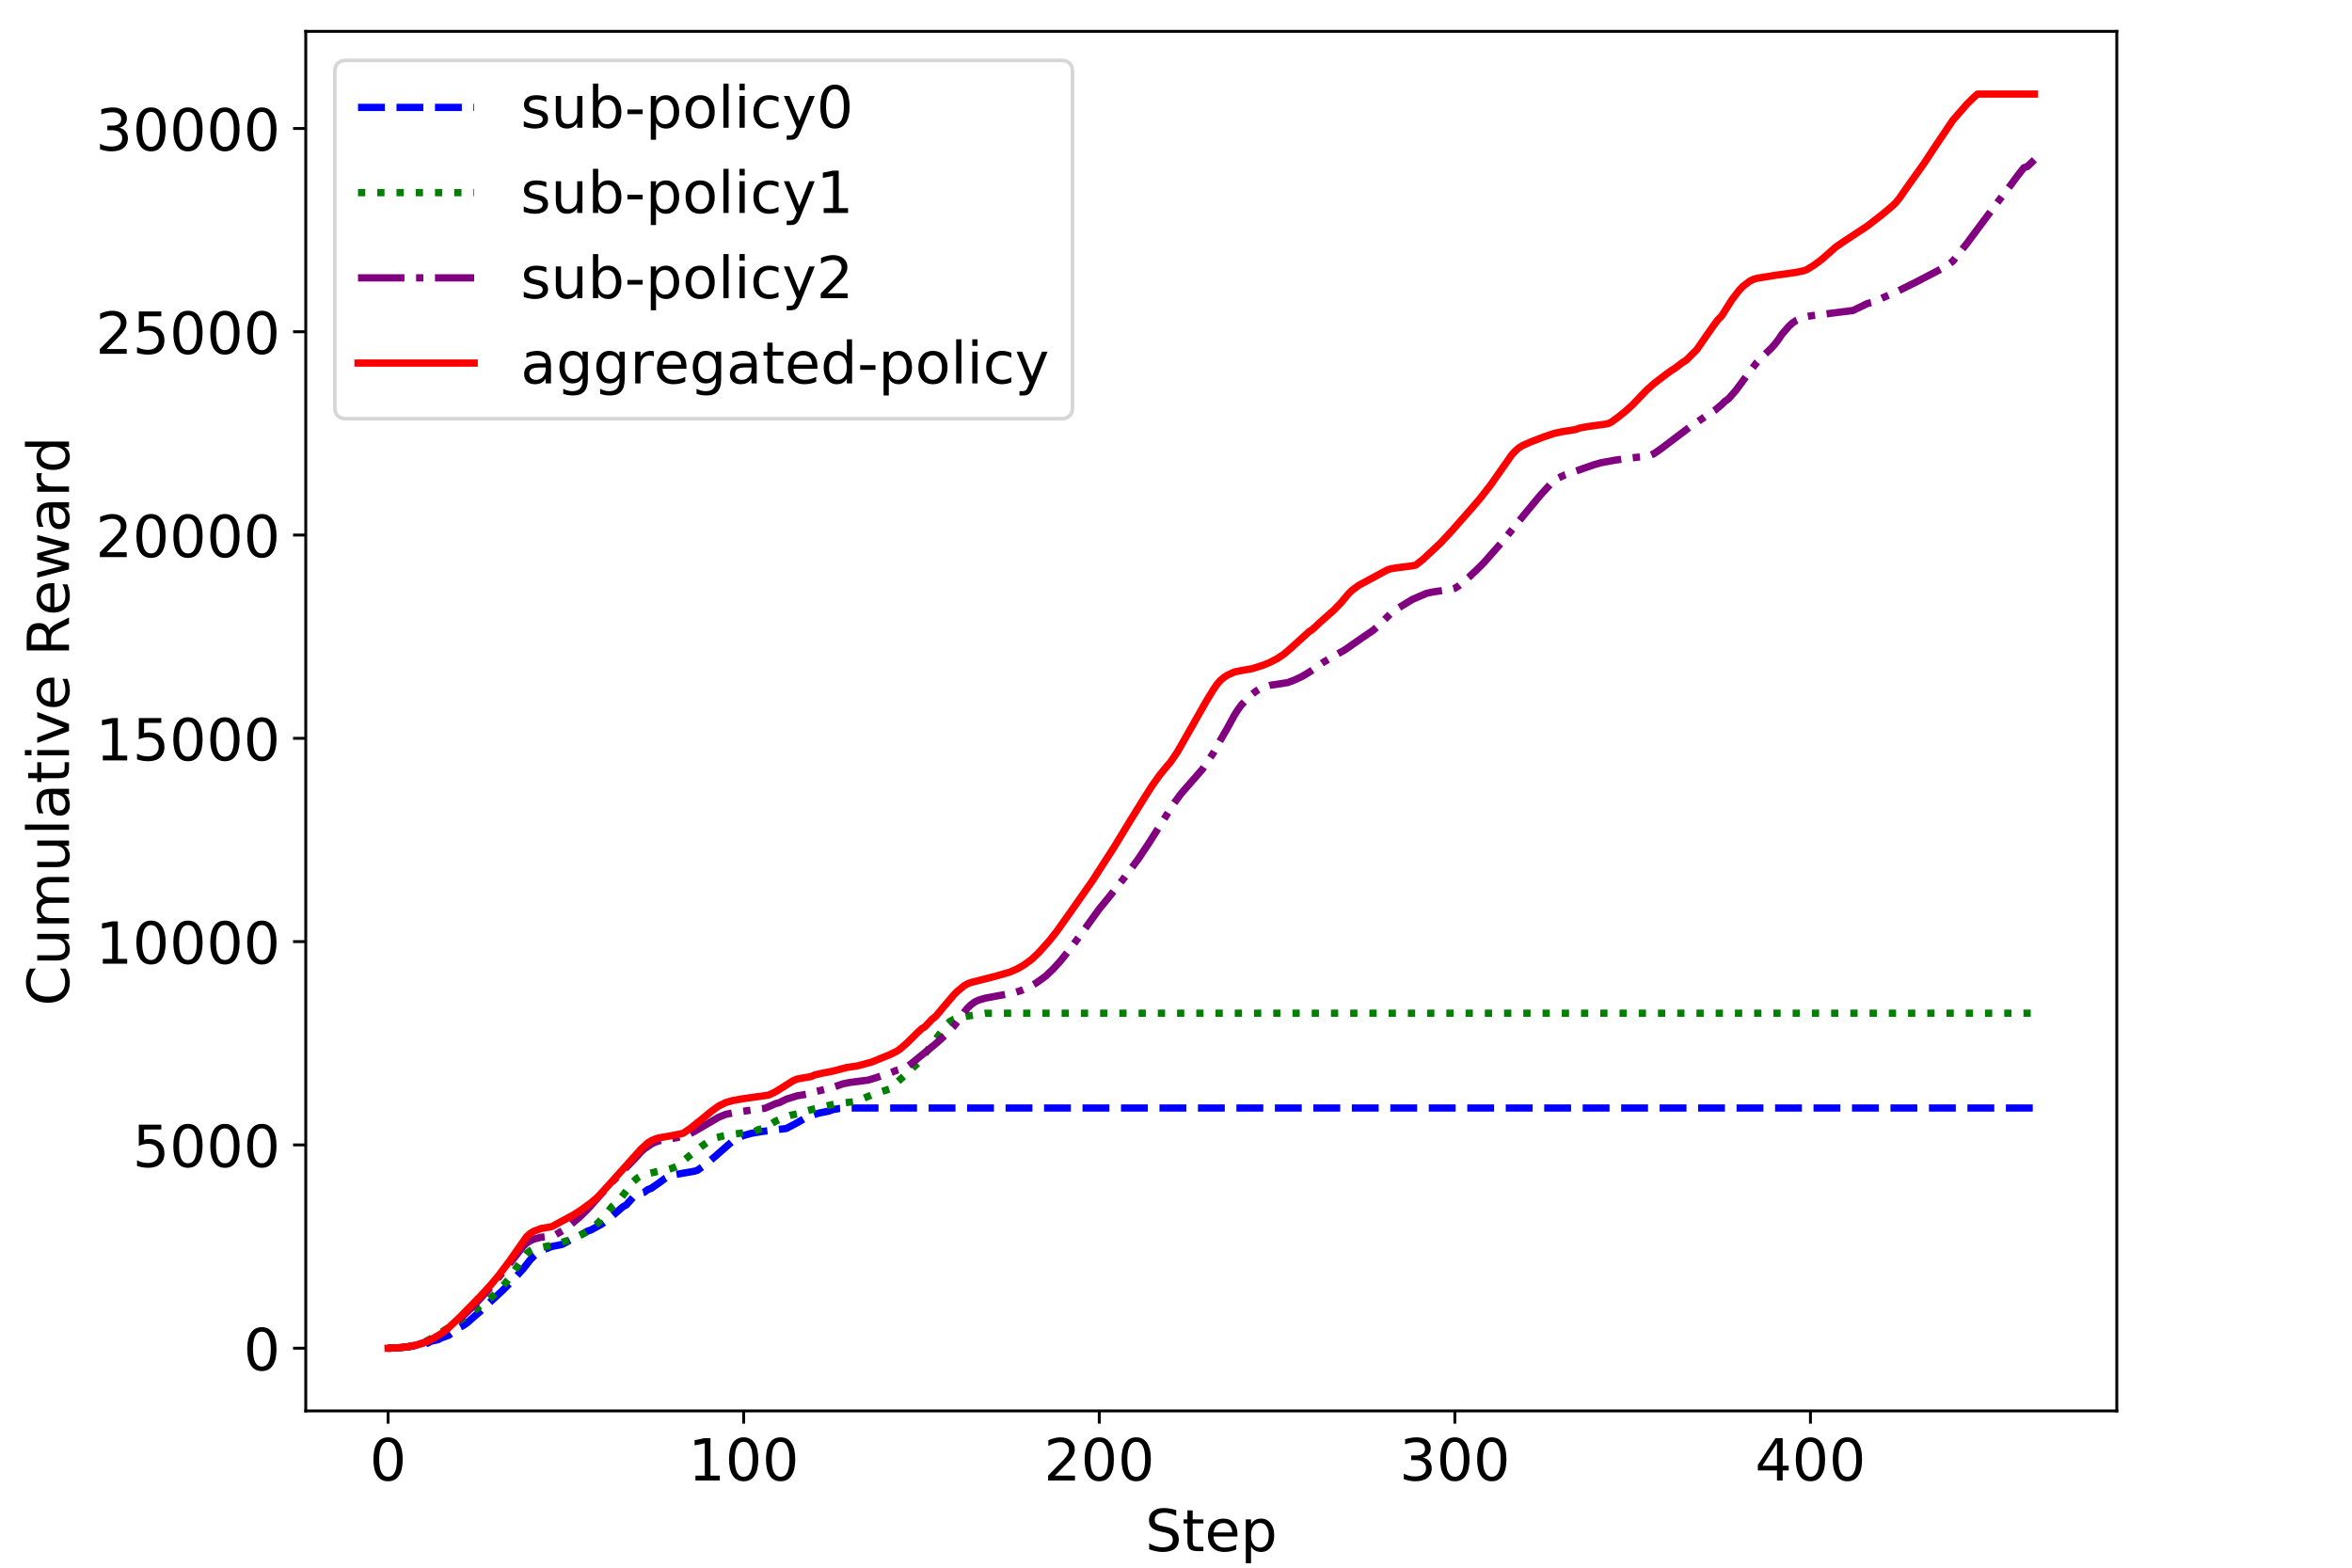 <?xml version="1.0" encoding="utf-8" standalone="no"?>
<!DOCTYPE svg PUBLIC "-//W3C//DTD SVG 1.1//EN"
  "http://www.w3.org/Graphics/SVG/1.1/DTD/svg11.dtd">
<!-- Created with matplotlib (http://matplotlib.org/) -->
<svg height="432pt" version="1.1" viewBox="0 0 648 432" width="648pt" xmlns="http://www.w3.org/2000/svg" xmlns:xlink="http://www.w3.org/1999/xlink">
 <defs>
  <style type="text/css">
*{stroke-linecap:butt;stroke-linejoin:round;}
  </style>
 </defs>
 <g id="figure_1">
  <g id="patch_1">
   <path d="M 0 432 
L 648 432 
L 648 0 
L 0 0 
z
" style="fill:#ffffff;"/>
  </g>
  <g id="axes_1">
   <g id="patch_2">
    <path d="M 84.24 388.8 
L 583.2 388.8 
L 583.2 8.64 
L 84.24 8.64 
z
" style="fill:#ffffff;"/>
   </g>
   <g id="matplotlib.axis_1">
    <g id="xtick_1">
     <g id="line2d_1">
      <defs>
       <path d="M 0 0 
L 0 3.5 
" id="m97d3bed339" style="stroke:#000000;stroke-width:0.8;"/>
      </defs>
      <g>
       <use style="stroke:#000000;stroke-width:0.8;" x="106.92" xlink:href="#m97d3bed339" y="388.8"/>
      </g>
     </g>
     <g id="text_1">
      <!-- 0 -->
      <defs>
       <path d="M 31.781 66.406 
Q 24.172 66.406 20.328 58.906 
Q 16.5 51.422 16.5 36.375 
Q 16.5 21.391 20.328 13.891 
Q 24.172 6.391 31.781 6.391 
Q 39.453 6.391 43.281 13.891 
Q 47.125 21.391 47.125 36.375 
Q 47.125 51.422 43.281 58.906 
Q 39.453 66.406 31.781 66.406 
z
M 31.781 74.219 
Q 44.047 74.219 50.516 64.516 
Q 56.984 54.828 56.984 36.375 
Q 56.984 17.969 50.516 8.266 
Q 44.047 -1.422 31.781 -1.422 
Q 19.531 -1.422 13.062 8.266 
Q 6.594 17.969 6.594 36.375 
Q 6.594 54.828 13.062 64.516 
Q 19.531 74.219 31.781 74.219 
z
" id="DejaVuSans-30"/>
      </defs>
      <g transform="translate(101.83 407.957)scale(0.16 -0.16)">
       <use xlink:href="#DejaVuSans-30"/>
      </g>
     </g>
    </g>
    <g id="xtick_2">
     <g id="line2d_2">
      <g>
       <use style="stroke:#000000;stroke-width:0.8;" x="204.89" xlink:href="#m97d3bed339" y="388.8"/>
      </g>
     </g>
     <g id="text_2">
      <!-- 100 -->
      <defs>
       <path d="M 12.406 8.297 
L 28.516 8.297 
L 28.516 63.922 
L 10.984 60.406 
L 10.984 69.391 
L 28.422 72.906 
L 38.281 72.906 
L 38.281 8.297 
L 54.391 8.297 
L 54.391 0 
L 12.406 0 
z
" id="DejaVuSans-31"/>
      </defs>
      <g transform="translate(189.62 407.957)scale(0.16 -0.16)">
       <use xlink:href="#DejaVuSans-31"/>
       <use x="63.623" xlink:href="#DejaVuSans-30"/>
       <use x="127.246" xlink:href="#DejaVuSans-30"/>
      </g>
     </g>
    </g>
    <g id="xtick_3">
     <g id="line2d_3">
      <g>
       <use style="stroke:#000000;stroke-width:0.8;" x="302.86" xlink:href="#m97d3bed339" y="388.8"/>
      </g>
     </g>
     <g id="text_3">
      <!-- 200 -->
      <defs>
       <path d="M 19.188 8.297 
L 53.609 8.297 
L 53.609 0 
L 7.328 0 
L 7.328 8.297 
Q 12.938 14.109 22.625 23.891 
Q 32.328 33.688 34.812 36.531 
Q 39.547 41.844 41.422 45.531 
Q 43.312 49.219 43.312 52.781 
Q 43.312 58.594 39.234 62.25 
Q 35.156 65.922 28.609 65.922 
Q 23.969 65.922 18.812 64.312 
Q 13.672 62.703 7.812 59.422 
L 7.812 69.391 
Q 13.766 71.781 18.938 73 
Q 24.125 74.219 28.422 74.219 
Q 39.75 74.219 46.484 68.547 
Q 53.219 62.891 53.219 53.422 
Q 53.219 48.922 51.531 44.891 
Q 49.859 40.875 45.406 35.406 
Q 44.188 33.984 37.641 27.219 
Q 31.109 20.453 19.188 8.297 
z
" id="DejaVuSans-32"/>
      </defs>
      <g transform="translate(287.59 407.957)scale(0.16 -0.16)">
       <use xlink:href="#DejaVuSans-32"/>
       <use x="63.623" xlink:href="#DejaVuSans-30"/>
       <use x="127.246" xlink:href="#DejaVuSans-30"/>
      </g>
     </g>
    </g>
    <g id="xtick_4">
     <g id="line2d_4">
      <g>
       <use style="stroke:#000000;stroke-width:0.8;" x="400.829" xlink:href="#m97d3bed339" y="388.8"/>
      </g>
     </g>
     <g id="text_4">
      <!-- 300 -->
      <defs>
       <path d="M 40.578 39.312 
Q 47.656 37.797 51.625 33 
Q 55.609 28.219 55.609 21.188 
Q 55.609 10.406 48.188 4.484 
Q 40.766 -1.422 27.094 -1.422 
Q 22.516 -1.422 17.656 -0.516 
Q 12.797 0.391 7.625 2.203 
L 7.625 11.719 
Q 11.719 9.328 16.594 8.109 
Q 21.484 6.891 26.812 6.891 
Q 36.078 6.891 40.938 10.547 
Q 45.797 14.203 45.797 21.188 
Q 45.797 27.641 41.281 31.266 
Q 36.766 34.906 28.719 34.906 
L 20.219 34.906 
L 20.219 43.016 
L 29.109 43.016 
Q 36.375 43.016 40.234 45.922 
Q 44.094 48.828 44.094 54.297 
Q 44.094 59.906 40.109 62.906 
Q 36.141 65.922 28.719 65.922 
Q 24.656 65.922 20.016 65.031 
Q 15.375 64.156 9.812 62.312 
L 9.812 71.094 
Q 15.438 72.656 20.344 73.438 
Q 25.25 74.219 29.594 74.219 
Q 40.828 74.219 47.359 69.109 
Q 53.906 64.016 53.906 55.328 
Q 53.906 49.266 50.438 45.094 
Q 46.969 40.922 40.578 39.312 
z
" id="DejaVuSans-33"/>
      </defs>
      <g transform="translate(385.559 407.957)scale(0.16 -0.16)">
       <use xlink:href="#DejaVuSans-33"/>
       <use x="63.623" xlink:href="#DejaVuSans-30"/>
       <use x="127.246" xlink:href="#DejaVuSans-30"/>
      </g>
     </g>
    </g>
    <g id="xtick_5">
     <g id="line2d_5">
      <g>
       <use style="stroke:#000000;stroke-width:0.8;" x="498.799" xlink:href="#m97d3bed339" y="388.8"/>
      </g>
     </g>
     <g id="text_5">
      <!-- 400 -->
      <defs>
       <path d="M 37.797 64.312 
L 12.891 25.391 
L 37.797 25.391 
z
M 35.203 72.906 
L 47.609 72.906 
L 47.609 25.391 
L 58.016 25.391 
L 58.016 17.188 
L 47.609 17.188 
L 47.609 0 
L 37.797 0 
L 37.797 17.188 
L 4.891 17.188 
L 4.891 26.703 
z
" id="DejaVuSans-34"/>
      </defs>
      <g transform="translate(483.529 407.957)scale(0.16 -0.16)">
       <use xlink:href="#DejaVuSans-34"/>
       <use x="63.623" xlink:href="#DejaVuSans-30"/>
       <use x="127.246" xlink:href="#DejaVuSans-30"/>
      </g>
     </g>
    </g>
    <g id="text_6">
     <!-- Step -->
     <defs>
      <path d="M 53.516 70.516 
L 53.516 60.891 
Q 47.906 63.578 42.922 64.891 
Q 37.938 66.219 33.297 66.219 
Q 25.25 66.219 20.875 63.094 
Q 16.5 59.969 16.5 54.203 
Q 16.5 49.359 19.406 46.891 
Q 22.312 44.438 30.422 42.922 
L 36.375 41.703 
Q 47.406 39.594 52.656 34.297 
Q 57.906 29 57.906 20.125 
Q 57.906 9.516 50.797 4.047 
Q 43.703 -1.422 29.984 -1.422 
Q 24.812 -1.422 18.969 -0.25 
Q 13.141 0.922 6.891 3.219 
L 6.891 13.375 
Q 12.891 10.016 18.656 8.297 
Q 24.422 6.594 29.984 6.594 
Q 38.422 6.594 43.016 9.906 
Q 47.609 13.234 47.609 19.391 
Q 47.609 24.75 44.312 27.781 
Q 41.016 30.812 33.5 32.328 
L 27.484 33.5 
Q 16.453 35.688 11.516 40.375 
Q 6.594 45.062 6.594 53.422 
Q 6.594 63.094 13.406 68.656 
Q 20.219 74.219 32.172 74.219 
Q 37.312 74.219 42.625 73.281 
Q 47.953 72.359 53.516 70.516 
z
" id="DejaVuSans-53"/>
      <path d="M 18.312 70.219 
L 18.312 54.688 
L 36.812 54.688 
L 36.812 47.703 
L 18.312 47.703 
L 18.312 18.016 
Q 18.312 11.328 20.141 9.422 
Q 21.969 7.516 27.594 7.516 
L 36.812 7.516 
L 36.812 0 
L 27.594 0 
Q 17.188 0 13.234 3.875 
Q 9.281 7.766 9.281 18.016 
L 9.281 47.703 
L 2.688 47.703 
L 2.688 54.688 
L 9.281 54.688 
L 9.281 70.219 
z
" id="DejaVuSans-74"/>
      <path d="M 56.203 29.594 
L 56.203 25.203 
L 14.891 25.203 
Q 15.484 15.922 20.484 11.062 
Q 25.484 6.203 34.422 6.203 
Q 39.594 6.203 44.453 7.469 
Q 49.312 8.734 54.109 11.281 
L 54.109 2.781 
Q 49.266 0.734 44.188 -0.344 
Q 39.109 -1.422 33.891 -1.422 
Q 20.797 -1.422 13.156 6.188 
Q 5.516 13.812 5.516 26.812 
Q 5.516 40.234 12.766 48.109 
Q 20.016 56 32.328 56 
Q 43.359 56 49.781 48.891 
Q 56.203 41.797 56.203 29.594 
z
M 47.219 32.234 
Q 47.125 39.594 43.094 43.984 
Q 39.062 48.391 32.422 48.391 
Q 24.906 48.391 20.391 44.141 
Q 15.875 39.891 15.188 32.172 
z
" id="DejaVuSans-65"/>
      <path d="M 18.109 8.203 
L 18.109 -20.797 
L 9.078 -20.797 
L 9.078 54.688 
L 18.109 54.688 
L 18.109 46.391 
Q 20.953 51.266 25.266 53.625 
Q 29.594 56 35.594 56 
Q 45.562 56 51.781 48.094 
Q 58.016 40.188 58.016 27.297 
Q 58.016 14.406 51.781 6.484 
Q 45.562 -1.422 35.594 -1.422 
Q 29.594 -1.422 25.266 0.953 
Q 20.953 3.328 18.109 8.203 
z
M 48.688 27.297 
Q 48.688 37.203 44.609 42.844 
Q 40.531 48.484 33.406 48.484 
Q 26.266 48.484 22.188 42.844 
Q 18.109 37.203 18.109 27.297 
Q 18.109 17.391 22.188 11.75 
Q 26.266 6.109 33.406 6.109 
Q 40.531 6.109 44.609 11.75 
Q 48.688 17.391 48.688 27.297 
z
" id="DejaVuSans-70"/>
     </defs>
     <g transform="translate(315.504 427.442)scale(0.16 -0.16)">
      <use xlink:href="#DejaVuSans-53"/>
      <use x="63.477" xlink:href="#DejaVuSans-74"/>
      <use x="102.686" xlink:href="#DejaVuSans-65"/>
      <use x="164.209" xlink:href="#DejaVuSans-70"/>
     </g>
    </g>
   </g>
   <g id="matplotlib.axis_2">
    <g id="ytick_1">
     <g id="line2d_6">
      <defs>
       <path d="M 0 0 
L -3.5 0 
" id="m461cff0de5" style="stroke:#000000;stroke-width:0.8;"/>
      </defs>
      <g>
       <use style="stroke:#000000;stroke-width:0.8;" x="84.24" xlink:href="#m461cff0de5" y="371.517"/>
      </g>
     </g>
     <g id="text_7">
      <!-- 0 -->
      <g transform="translate(67.06 377.596)scale(0.16 -0.16)">
       <use xlink:href="#DejaVuSans-30"/>
      </g>
     </g>
    </g>
    <g id="ytick_2">
     <g id="line2d_7">
      <g>
       <use style="stroke:#000000;stroke-width:0.8;" x="84.24" xlink:href="#m461cff0de5" y="315.498"/>
      </g>
     </g>
     <g id="text_8">
      <!-- 5000 -->
      <defs>
       <path d="M 10.797 72.906 
L 49.516 72.906 
L 49.516 64.594 
L 19.828 64.594 
L 19.828 46.734 
Q 21.969 47.469 24.109 47.828 
Q 26.266 48.188 28.422 48.188 
Q 40.625 48.188 47.75 41.5 
Q 54.891 34.812 54.891 23.391 
Q 54.891 11.625 47.562 5.094 
Q 40.234 -1.422 26.906 -1.422 
Q 22.312 -1.422 17.547 -0.641 
Q 12.797 0.141 7.719 1.703 
L 7.719 11.625 
Q 12.109 9.234 16.797 8.062 
Q 21.484 6.891 26.703 6.891 
Q 35.156 6.891 40.078 11.328 
Q 45.016 15.766 45.016 23.391 
Q 45.016 31 40.078 35.438 
Q 35.156 39.891 26.703 39.891 
Q 22.75 39.891 18.812 39.016 
Q 14.891 38.141 10.797 36.281 
z
" id="DejaVuSans-35"/>
      </defs>
      <g transform="translate(36.52 321.577)scale(0.16 -0.16)">
       <use xlink:href="#DejaVuSans-35"/>
       <use x="63.623" xlink:href="#DejaVuSans-30"/>
       <use x="127.246" xlink:href="#DejaVuSans-30"/>
       <use x="190.869" xlink:href="#DejaVuSans-30"/>
      </g>
     </g>
    </g>
    <g id="ytick_3">
     <g id="line2d_8">
      <g>
       <use style="stroke:#000000;stroke-width:0.8;" x="84.24" xlink:href="#m461cff0de5" y="259.479"/>
      </g>
     </g>
     <g id="text_9">
      <!-- 10000 -->
      <g transform="translate(26.34 265.557)scale(0.16 -0.16)">
       <use xlink:href="#DejaVuSans-31"/>
       <use x="63.623" xlink:href="#DejaVuSans-30"/>
       <use x="127.246" xlink:href="#DejaVuSans-30"/>
       <use x="190.869" xlink:href="#DejaVuSans-30"/>
       <use x="254.492" xlink:href="#DejaVuSans-30"/>
      </g>
     </g>
    </g>
    <g id="ytick_4">
     <g id="line2d_9">
      <g>
       <use style="stroke:#000000;stroke-width:0.8;" x="84.24" xlink:href="#m461cff0de5" y="203.459"/>
      </g>
     </g>
     <g id="text_10">
      <!-- 15000 -->
      <g transform="translate(26.34 209.538)scale(0.16 -0.16)">
       <use xlink:href="#DejaVuSans-31"/>
       <use x="63.623" xlink:href="#DejaVuSans-35"/>
       <use x="127.246" xlink:href="#DejaVuSans-30"/>
       <use x="190.869" xlink:href="#DejaVuSans-30"/>
       <use x="254.492" xlink:href="#DejaVuSans-30"/>
      </g>
     </g>
    </g>
    <g id="ytick_5">
     <g id="line2d_10">
      <g>
       <use style="stroke:#000000;stroke-width:0.8;" x="84.24" xlink:href="#m461cff0de5" y="147.44"/>
      </g>
     </g>
     <g id="text_11">
      <!-- 20000 -->
      <g transform="translate(26.34 153.519)scale(0.16 -0.16)">
       <use xlink:href="#DejaVuSans-32"/>
       <use x="63.623" xlink:href="#DejaVuSans-30"/>
       <use x="127.246" xlink:href="#DejaVuSans-30"/>
       <use x="190.869" xlink:href="#DejaVuSans-30"/>
       <use x="254.492" xlink:href="#DejaVuSans-30"/>
      </g>
     </g>
    </g>
    <g id="ytick_6">
     <g id="line2d_11">
      <g>
       <use style="stroke:#000000;stroke-width:0.8;" x="84.24" xlink:href="#m461cff0de5" y="91.421"/>
      </g>
     </g>
     <g id="text_12">
      <!-- 25000 -->
      <g transform="translate(26.34 97.5)scale(0.16 -0.16)">
       <use xlink:href="#DejaVuSans-32"/>
       <use x="63.623" xlink:href="#DejaVuSans-35"/>
       <use x="127.246" xlink:href="#DejaVuSans-30"/>
       <use x="190.869" xlink:href="#DejaVuSans-30"/>
       <use x="254.492" xlink:href="#DejaVuSans-30"/>
      </g>
     </g>
    </g>
    <g id="ytick_7">
     <g id="line2d_12">
      <g>
       <use style="stroke:#000000;stroke-width:0.8;" x="84.24" xlink:href="#m461cff0de5" y="35.402"/>
      </g>
     </g>
     <g id="text_13">
      <!-- 30000 -->
      <g transform="translate(26.34 41.48)scale(0.16 -0.16)">
       <use xlink:href="#DejaVuSans-33"/>
       <use x="63.623" xlink:href="#DejaVuSans-30"/>
       <use x="127.246" xlink:href="#DejaVuSans-30"/>
       <use x="190.869" xlink:href="#DejaVuSans-30"/>
       <use x="254.492" xlink:href="#DejaVuSans-30"/>
      </g>
     </g>
    </g>
    <g id="text_14">
     <!-- Cumulative Reward -->
     <defs>
      <path d="M 64.406 67.281 
L 64.406 56.891 
Q 59.422 61.531 53.781 63.812 
Q 48.141 66.109 41.797 66.109 
Q 29.297 66.109 22.656 58.469 
Q 16.016 50.828 16.016 36.375 
Q 16.016 21.969 22.656 14.328 
Q 29.297 6.688 41.797 6.688 
Q 48.141 6.688 53.781 8.984 
Q 59.422 11.281 64.406 15.922 
L 64.406 5.609 
Q 59.234 2.094 53.438 0.328 
Q 47.656 -1.422 41.219 -1.422 
Q 24.656 -1.422 15.125 8.703 
Q 5.609 18.844 5.609 36.375 
Q 5.609 53.953 15.125 64.078 
Q 24.656 74.219 41.219 74.219 
Q 47.75 74.219 53.531 72.484 
Q 59.328 70.75 64.406 67.281 
z
" id="DejaVuSans-43"/>
      <path d="M 8.5 21.578 
L 8.5 54.688 
L 17.484 54.688 
L 17.484 21.922 
Q 17.484 14.156 20.5 10.266 
Q 23.531 6.391 29.594 6.391 
Q 36.859 6.391 41.078 11.031 
Q 45.312 15.672 45.312 23.688 
L 45.312 54.688 
L 54.297 54.688 
L 54.297 0 
L 45.312 0 
L 45.312 8.406 
Q 42.047 3.422 37.719 1 
Q 33.406 -1.422 27.688 -1.422 
Q 18.266 -1.422 13.375 4.438 
Q 8.5 10.297 8.5 21.578 
z
M 31.109 56 
z
" id="DejaVuSans-75"/>
      <path d="M 52 44.188 
Q 55.375 50.25 60.062 53.125 
Q 64.75 56 71.094 56 
Q 79.641 56 84.281 50.016 
Q 88.922 44.047 88.922 33.016 
L 88.922 0 
L 79.891 0 
L 79.891 32.719 
Q 79.891 40.578 77.094 44.375 
Q 74.312 48.188 68.609 48.188 
Q 61.625 48.188 57.562 43.547 
Q 53.516 38.922 53.516 30.906 
L 53.516 0 
L 44.484 0 
L 44.484 32.719 
Q 44.484 40.625 41.703 44.406 
Q 38.922 48.188 33.109 48.188 
Q 26.219 48.188 22.156 43.531 
Q 18.109 38.875 18.109 30.906 
L 18.109 0 
L 9.078 0 
L 9.078 54.688 
L 18.109 54.688 
L 18.109 46.188 
Q 21.188 51.219 25.484 53.609 
Q 29.781 56 35.688 56 
Q 41.656 56 45.828 52.969 
Q 50 49.953 52 44.188 
z
" id="DejaVuSans-6d"/>
      <path d="M 9.422 75.984 
L 18.406 75.984 
L 18.406 0 
L 9.422 0 
z
" id="DejaVuSans-6c"/>
      <path d="M 34.281 27.484 
Q 23.391 27.484 19.188 25 
Q 14.984 22.516 14.984 16.5 
Q 14.984 11.719 18.141 8.906 
Q 21.297 6.109 26.703 6.109 
Q 34.188 6.109 38.703 11.406 
Q 43.219 16.703 43.219 25.484 
L 43.219 27.484 
z
M 52.203 31.203 
L 52.203 0 
L 43.219 0 
L 43.219 8.297 
Q 40.141 3.328 35.547 0.953 
Q 30.953 -1.422 24.312 -1.422 
Q 15.922 -1.422 10.953 3.297 
Q 6 8.016 6 15.922 
Q 6 25.141 12.172 29.828 
Q 18.359 34.516 30.609 34.516 
L 43.219 34.516 
L 43.219 35.406 
Q 43.219 41.609 39.141 45 
Q 35.062 48.391 27.688 48.391 
Q 23 48.391 18.547 47.266 
Q 14.109 46.141 10.016 43.891 
L 10.016 52.203 
Q 14.938 54.109 19.578 55.047 
Q 24.219 56 28.609 56 
Q 40.484 56 46.344 49.844 
Q 52.203 43.703 52.203 31.203 
z
" id="DejaVuSans-61"/>
      <path d="M 9.422 54.688 
L 18.406 54.688 
L 18.406 0 
L 9.422 0 
z
M 9.422 75.984 
L 18.406 75.984 
L 18.406 64.594 
L 9.422 64.594 
z
" id="DejaVuSans-69"/>
      <path d="M 2.984 54.688 
L 12.5 54.688 
L 29.594 8.797 
L 46.688 54.688 
L 56.203 54.688 
L 35.688 0 
L 23.484 0 
z
" id="DejaVuSans-76"/>
      <path id="DejaVuSans-20"/>
      <path d="M 44.391 34.188 
Q 47.562 33.109 50.562 29.594 
Q 53.562 26.078 56.594 19.922 
L 66.609 0 
L 56 0 
L 46.688 18.703 
Q 43.062 26.031 39.672 28.422 
Q 36.281 30.812 30.422 30.812 
L 19.672 30.812 
L 19.672 0 
L 9.812 0 
L 9.812 72.906 
L 32.078 72.906 
Q 44.578 72.906 50.734 67.672 
Q 56.891 62.453 56.891 51.906 
Q 56.891 45.016 53.688 40.469 
Q 50.484 35.938 44.391 34.188 
z
M 19.672 64.797 
L 19.672 38.922 
L 32.078 38.922 
Q 39.203 38.922 42.844 42.219 
Q 46.484 45.516 46.484 51.906 
Q 46.484 58.297 42.844 61.547 
Q 39.203 64.797 32.078 64.797 
z
" id="DejaVuSans-52"/>
      <path d="M 4.203 54.688 
L 13.188 54.688 
L 24.422 12.016 
L 35.594 54.688 
L 46.188 54.688 
L 57.422 12.016 
L 68.609 54.688 
L 77.594 54.688 
L 63.281 0 
L 52.688 0 
L 40.922 44.828 
L 29.109 0 
L 18.5 0 
z
" id="DejaVuSans-77"/>
      <path d="M 41.109 46.297 
Q 39.594 47.172 37.812 47.578 
Q 36.031 48 33.891 48 
Q 26.266 48 22.188 43.047 
Q 18.109 38.094 18.109 28.812 
L 18.109 0 
L 9.078 0 
L 9.078 54.688 
L 18.109 54.688 
L 18.109 46.188 
Q 20.953 51.172 25.484 53.578 
Q 30.031 56 36.531 56 
Q 37.453 56 38.578 55.875 
Q 39.703 55.766 41.062 55.516 
z
" id="DejaVuSans-72"/>
      <path d="M 45.406 46.391 
L 45.406 75.984 
L 54.391 75.984 
L 54.391 0 
L 45.406 0 
L 45.406 8.203 
Q 42.578 3.328 38.25 0.953 
Q 33.938 -1.422 27.875 -1.422 
Q 17.969 -1.422 11.734 6.484 
Q 5.516 14.406 5.516 27.297 
Q 5.516 40.188 11.734 48.094 
Q 17.969 56 27.875 56 
Q 33.938 56 38.25 53.625 
Q 42.578 51.266 45.406 46.391 
z
M 14.797 27.297 
Q 14.797 17.391 18.875 11.75 
Q 22.953 6.109 30.078 6.109 
Q 37.203 6.109 41.297 11.75 
Q 45.406 17.391 45.406 27.297 
Q 45.406 37.203 41.297 42.844 
Q 37.203 48.484 30.078 48.484 
Q 22.953 48.484 18.875 42.844 
Q 14.797 37.203 14.797 27.297 
z
" id="DejaVuSans-64"/>
     </defs>
     <g transform="translate(19.012 277.21)rotate(-90)scale(0.16 -0.16)">
      <use xlink:href="#DejaVuSans-43"/>
      <use x="69.824" xlink:href="#DejaVuSans-75"/>
      <use x="133.203" xlink:href="#DejaVuSans-6d"/>
      <use x="230.615" xlink:href="#DejaVuSans-75"/>
      <use x="293.994" xlink:href="#DejaVuSans-6c"/>
      <use x="321.777" xlink:href="#DejaVuSans-61"/>
      <use x="383.057" xlink:href="#DejaVuSans-74"/>
      <use x="422.266" xlink:href="#DejaVuSans-69"/>
      <use x="450.049" xlink:href="#DejaVuSans-76"/>
      <use x="509.229" xlink:href="#DejaVuSans-65"/>
      <use x="570.752" xlink:href="#DejaVuSans-20"/>
      <use x="602.539" xlink:href="#DejaVuSans-52"/>
      <use x="671.959" xlink:href="#DejaVuSans-65"/>
      <use x="733.482" xlink:href="#DejaVuSans-77"/>
      <use x="815.27" xlink:href="#DejaVuSans-61"/>
      <use x="876.549" xlink:href="#DejaVuSans-72"/>
      <use x="917.646" xlink:href="#DejaVuSans-64"/>
     </g>
    </g>
   </g>
   <g id="line2d_13">
    <path clip-path="url(#p34791b8fe0)" d="M 106.92 371.52 
L 109.859 371.403 
L 112.798 371.094 
L 114.758 370.757 
L 117.697 370.165 
L 118.676 369.621 
L 120.636 369.184 
L 121.615 368.676 
L 123.575 367.982 
L 124.555 367.247 
L 125.534 366.669 
L 126.514 365.834 
L 127.494 365.335 
L 128.473 364.705 
L 132.392 361.287 
L 135.331 358.509 
L 138.27 355.788 
L 141.209 352.873 
L 144.149 349.627 
L 146.108 347.127 
L 147.088 346.148 
L 148.067 345.357 
L 150.027 344.288 
L 151.986 343.508 
L 154.925 342.899 
L 156.885 341.81 
L 160.803 339.875 
L 161.783 339.301 
L 162.763 338.955 
L 165.702 337.373 
L 167.661 335.954 
L 171.58 332.568 
L 172.56 332.023 
L 174.519 329.829 
L 175.499 329.532 
L 176.479 328.833 
L 177.458 328.573 
L 178.438 327.826 
L 179.418 327.46 
L 181.377 326.102 
L 183.336 324.661 
L 184.316 324.161 
L 185.296 323.8 
L 188.235 323.281 
L 191.174 322.775 
L 192.154 322.487 
L 194.113 321.092 
L 197.052 318.64 
L 201.951 314.35 
L 202.93 313.705 
L 204.89 312.901 
L 206.849 312.335 
L 209.788 311.822 
L 216.646 310.966 
L 219.585 309.431 
L 221.545 308.264 
L 223.504 307.41 
L 225.463 306.767 
L 228.403 306.168 
L 229.382 305.787 
L 231.342 305.451 
L 234.281 305.33 
L 560.52 305.33 
L 560.52 305.33 
" style="fill:none;stroke:#0000ff;stroke-dasharray:7.4,3.2;stroke-dashoffset:0;stroke-width:2;"/>
   </g>
   <g id="line2d_14">
    <path clip-path="url(#p34791b8fe0)" d="M 106.92 371.52 
L 109.859 371.396 
L 112.798 371.051 
L 114.758 370.634 
L 116.717 369.944 
L 118.676 368.906 
L 123.575 365.849 
L 128.473 362.663 
L 133.372 359.115 
L 136.311 356.658 
L 138.27 354.707 
L 140.23 352.371 
L 142.189 349.495 
L 144.149 346.576 
L 145.128 345.401 
L 146.108 344.657 
L 147.088 344.172 
L 149.047 343.73 
L 151.986 343.177 
L 156.885 341.692 
L 158.844 340.886 
L 160.803 339.901 
L 162.763 338.65 
L 164.722 337.028 
L 166.682 334.907 
L 168.641 332.457 
L 169.621 331.658 
L 170.6 330.692 
L 172.56 328.178 
L 174.519 325.567 
L 175.499 324.684 
L 176.479 324.098 
L 178.438 323.441 
L 181.377 322.751 
L 184.316 322.166 
L 185.296 321.886 
L 186.276 321.442 
L 190.194 318.305 
L 193.133 315.978 
L 195.093 314.625 
L 197.052 313.575 
L 199.012 313.093 
L 201.951 312.53 
L 207.829 311.829 
L 208.809 311.339 
L 210.768 310.81 
L 213.707 308.944 
L 215.666 308.044 
L 217.626 307.368 
L 219.585 306.941 
L 221.545 306.607 
L 222.524 306.048 
L 224.484 305.53 
L 228.403 304.595 
L 230.362 304.154 
L 235.26 303.586 
L 236.24 303.333 
L 241.139 301.326 
L 245.057 300.112 
L 248.976 296.587 
L 249.956 295.646 
L 250.936 294.945 
L 251.915 293.836 
L 252.895 292.978 
L 256.814 287.771 
L 260.733 282.364 
L 261.712 281.49 
L 262.692 280.939 
L 264.651 280.297 
L 271.509 279.225 
L 276.408 279.201 
L 560.52 279.201 
L 560.52 279.201 
" style="fill:none;stroke:#008000;stroke-dasharray:2,3.3;stroke-dashoffset:0;stroke-width:2;"/>
   </g>
   <g id="line2d_15">
    <path clip-path="url(#p34791b8fe0)" d="M 106.92 371.52 
L 109.859 371.398 
L 112.798 371.056 
L 114.758 370.658 
L 116.717 370.046 
L 119.656 368.743 
L 121.615 367.537 
L 124.555 365.244 
L 127.494 362.702 
L 130.433 359.879 
L 135.331 354.532 
L 139.25 349.69 
L 144.149 343.446 
L 145.128 342.53 
L 146.108 341.91 
L 147.088 341.449 
L 149.047 340.949 
L 151.986 340.556 
L 152.966 340.285 
L 154.925 339.17 
L 156.885 337.763 
L 159.824 335.266 
L 161.783 333.339 
L 164.722 330.054 
L 168.641 325.729 
L 175.499 318.669 
L 176.479 317.538 
L 177.458 316.618 
L 179.418 315.288 
L 180.397 314.784 
L 181.377 314.433 
L 183.336 314.05 
L 186.276 313.544 
L 188.235 313.036 
L 189.215 312.854 
L 191.174 311.858 
L 198.032 307.853 
L 199.991 307.06 
L 202.93 306.49 
L 207.829 305.791 
L 210.768 305.401 
L 213.707 304.12 
L 214.687 303.86 
L 216.646 302.894 
L 219.585 301.973 
L 223.504 301.321 
L 224.484 300.867 
L 227.423 300.171 
L 229.382 299.639 
L 232.321 298.652 
L 234.281 298.262 
L 239.179 297.643 
L 241.139 297.044 
L 245.057 295.705 
L 247.017 294.953 
L 248.976 294.378 
L 249.956 293.984 
L 251.915 292.408 
L 254.854 290.022 
L 257.793 287.628 
L 260.733 284.994 
L 262.692 282.924 
L 264.651 280.388 
L 265.631 278.94 
L 266.611 277.74 
L 267.59 276.813 
L 268.57 276.099 
L 269.55 275.617 
L 271.509 275.045 
L 279.347 273.584 
L 281.306 272.965 
L 283.266 272.131 
L 285.225 271.035 
L 287.184 269.66 
L 288.164 268.921 
L 290.123 267.057 
L 292.083 264.908 
L 295.022 261.261 
L 298.941 255.896 
L 302.86 250.476 
L 305.799 246.875 
L 309.717 241.918 
L 313.636 236.669 
L 316.575 232.258 
L 323.433 221.379 
L 325.393 218.709 
L 331.271 211.978 
L 333.23 209.071 
L 334.21 207.623 
L 336.169 204.073 
L 338.129 200.702 
L 340.088 197.085 
L 341.068 195.543 
L 342.047 194.212 
L 344.007 192.14 
L 345.966 190.51 
L 346.946 189.899 
L 347.926 189.418 
L 349.885 188.855 
L 354.783 188.094 
L 356.743 187.346 
L 358.702 186.428 
L 360.662 185.256 
L 364.58 182.51 
L 368.499 180.209 
L 370.459 179.132 
L 375.357 175.707 
L 378.296 173.713 
L 380.256 171.966 
L 383.195 169.016 
L 385.154 167.612 
L 389.073 165.21 
L 392.992 163.513 
L 394.951 163.094 
L 399.85 162.386 
L 400.829 162.11 
L 401.809 161.506 
L 404.748 159.001 
L 406.707 157.163 
L 408.667 155.22 
L 413.565 149.677 
L 420.423 141.232 
L 424.342 136.505 
L 427.281 133.296 
L 428.261 132.442 
L 429.241 131.739 
L 431.2 130.85 
L 439.037 128.11 
L 440.997 127.536 
L 444.916 126.809 
L 449.814 126.136 
L 452.753 125.834 
L 454.713 125.453 
L 455.692 125.008 
L 457.652 123.649 
L 466.469 116.977 
L 467.449 116.407 
L 470.388 114.374 
L 472.347 113.156 
L 474.307 111.511 
L 475.286 110.552 
L 476.266 109.845 
L 478.225 107.62 
L 482.144 102.302 
L 484.104 99.765 
L 486.063 97.822 
L 488.022 95.93 
L 489.002 94.844 
L 489.982 93.558 
L 490.961 92.086 
L 492.921 89.84 
L 493.901 88.951 
L 494.88 88.308 
L 496.84 87.443 
L 498.799 87.046 
L 510.555 85.55 
L 512.515 84.605 
L 514.474 83.638 
L 516.434 83.178 
L 519.373 81.764 
L 522.312 80.516 
L 528.19 77.58 
L 536.028 73.472 
L 537.987 72.006 
L 541.906 67.069 
L 545.825 61.799 
L 551.703 53.937 
L 552.682 52.745 
L 555.622 48.75 
L 557.581 46.222 
L 558.561 45.884 
L 560.52 44.026 
L 560.52 44.026 
" style="fill:none;stroke:#800080;stroke-dasharray:12.8,3.2,2,3.2;stroke-dashoffset:0;stroke-width:2;"/>
   </g>
   <g id="line2d_16">
    <path clip-path="url(#p34791b8fe0)" d="M 106.92 371.52 
L 109.859 371.394 
L 112.798 371.044 
L 114.758 370.643 
L 117.697 369.661 
L 119.656 368.651 
L 121.615 367.465 
L 123.575 365.879 
L 126.514 363.162 
L 132.392 357.144 
L 135.331 353.941 
L 137.291 351.596 
L 140.23 347.706 
L 145.128 340.731 
L 146.108 339.877 
L 147.088 339.281 
L 149.047 338.542 
L 151.986 338.029 
L 157.864 334.864 
L 159.824 333.629 
L 162.763 331.492 
L 164.722 329.82 
L 167.661 326.619 
L 176.479 316.786 
L 178.438 314.98 
L 179.418 314.354 
L 180.397 313.911 
L 181.377 313.591 
L 184.316 313.075 
L 187.255 312.508 
L 188.235 312.281 
L 190.194 310.951 
L 194.113 307.79 
L 196.072 306.171 
L 198.032 304.768 
L 199.991 303.811 
L 201.951 303.25 
L 204.89 302.744 
L 211.748 301.774 
L 213.707 300.841 
L 218.606 297.755 
L 219.585 297.367 
L 221.545 296.988 
L 223.504 296.668 
L 224.484 296.209 
L 226.443 295.753 
L 229.382 295.191 
L 233.301 294.156 
L 236.24 293.729 
L 240.159 292.667 
L 245.057 290.673 
L 247.017 289.717 
L 247.996 289.058 
L 249.956 287.351 
L 252.895 284.426 
L 253.875 283.521 
L 254.854 282.912 
L 256.814 280.828 
L 257.793 280.086 
L 259.753 277.728 
L 262.692 274.273 
L 263.672 273.247 
L 265.631 271.634 
L 266.611 271.086 
L 267.59 270.716 
L 274.448 268.971 
L 278.367 267.822 
L 280.326 266.948 
L 282.286 265.812 
L 284.245 264.349 
L 286.205 262.489 
L 289.144 259.19 
L 291.103 256.732 
L 295.022 251.198 
L 300.9 242.823 
L 306.778 233.709 
L 311.677 225.672 
L 315.596 219.36 
L 317.555 216.321 
L 319.514 213.578 
L 321.474 211.173 
L 322.453 210.058 
L 324.413 207.17 
L 327.352 202.013 
L 332.25 193.389 
L 334.21 190.167 
L 335.19 188.722 
L 336.169 187.558 
L 337.149 186.722 
L 338.129 186.075 
L 340.088 185.177 
L 342.047 184.77 
L 344.987 184.26 
L 347.926 183.328 
L 349.885 182.53 
L 351.844 181.519 
L 353.804 180.209 
L 355.763 178.517 
L 360.662 174.065 
L 361.641 173.416 
L 363.601 171.575 
L 367.52 168.102 
L 369.479 166.07 
L 371.438 163.716 
L 372.418 162.723 
L 374.377 161.286 
L 382.215 157.051 
L 383.195 156.737 
L 385.154 156.415 
L 389.073 155.924 
L 390.053 155.725 
L 392.012 154.187 
L 396.91 149.604 
L 399.85 146.434 
L 404.748 140.877 
L 407.687 137.475 
L 410.626 133.722 
L 416.504 125.348 
L 417.484 124.276 
L 418.464 123.417 
L 419.444 122.802 
L 421.403 121.91 
L 425.322 120.39 
L 428.261 119.409 
L 430.22 118.995 
L 434.139 118.355 
L 435.119 117.984 
L 437.078 117.597 
L 442.956 116.776 
L 443.936 116.325 
L 445.895 114.888 
L 447.855 113.303 
L 449.814 111.538 
L 451.774 109.466 
L 453.733 107.439 
L 455.692 105.698 
L 458.631 103.448 
L 460.591 102.017 
L 461.571 101.411 
L 463.53 99.907 
L 464.51 99.318 
L 467.449 96.397 
L 470.388 92.149 
L 472.347 89.379 
L 473.327 88.072 
L 474.307 87.097 
L 477.246 82.478 
L 479.205 79.942 
L 480.185 78.912 
L 482.144 77.431 
L 483.124 76.971 
L 484.104 76.677 
L 489.002 75.879 
L 494.88 75.05 
L 496.84 74.639 
L 497.819 74.28 
L 499.779 73.085 
L 501.738 71.624 
L 503.698 69.929 
L 505.657 68.168 
L 507.616 66.807 
L 514.474 62.283 
L 518.393 59.253 
L 521.332 56.788 
L 522.312 55.857 
L 523.291 54.65 
L 525.251 51.816 
L 530.149 44.944 
L 533.088 40.479 
L 537.987 33.198 
L 541.906 28.692 
L 543.865 26.764 
L 544.845 25.92 
L 560.52 25.92 
L 560.52 25.92 
" style="fill:none;stroke:#ff0000;stroke-linecap:square;stroke-width:2;"/>
   </g>
   <g id="patch_3">
    <path d="M 84.24 388.8 
L 84.24 8.64 
" style="fill:none;stroke:#000000;stroke-linecap:square;stroke-linejoin:miter;stroke-width:0.8;"/>
   </g>
   <g id="patch_4">
    <path d="M 583.2 388.8 
L 583.2 8.64 
" style="fill:none;stroke:#000000;stroke-linecap:square;stroke-linejoin:miter;stroke-width:0.8;"/>
   </g>
   <g id="patch_5">
    <path d="M 84.24 388.8 
L 583.2 388.8 
" style="fill:none;stroke:#000000;stroke-linecap:square;stroke-linejoin:miter;stroke-width:0.8;"/>
   </g>
   <g id="patch_6">
    <path d="M 84.24 8.64 
L 583.2 8.64 
" style="fill:none;stroke:#000000;stroke-linecap:square;stroke-linejoin:miter;stroke-width:0.8;"/>
   </g>
   <g id="legend_1">
    <g id="patch_7">
     <path d="M 95.44 115.38 
L 292.293 115.38 
Q 295.493 115.38 295.493 112.18 
L 295.493 19.84 
Q 295.493 16.64 292.293 16.64 
L 95.44 16.64 
Q 92.24 16.64 92.24 19.84 
L 92.24 112.18 
Q 92.24 115.38 95.44 115.38 
z
" style="fill:#ffffff;opacity:0.8;stroke:#cccccc;stroke-linejoin:miter;"/>
    </g>
    <g id="line2d_17">
     <path d="M 98.64 29.598 
L 130.64 29.598 
" style="fill:none;stroke:#0000ff;stroke-dasharray:7.4,3.2;stroke-dashoffset:0;stroke-width:2;"/>
    </g>
    <g id="line2d_18"/>
    <g id="text_15">
     <!-- sub-policy0 -->
     <defs>
      <path d="M 44.281 53.078 
L 44.281 44.578 
Q 40.484 46.531 36.375 47.5 
Q 32.281 48.484 27.875 48.484 
Q 21.188 48.484 17.844 46.438 
Q 14.5 44.391 14.5 40.281 
Q 14.5 37.156 16.891 35.375 
Q 19.281 33.594 26.516 31.984 
L 29.594 31.297 
Q 39.156 29.25 43.188 25.516 
Q 47.219 21.781 47.219 15.094 
Q 47.219 7.469 41.188 3.016 
Q 35.156 -1.422 24.609 -1.422 
Q 20.219 -1.422 15.453 -0.562 
Q 10.688 0.297 5.422 2 
L 5.422 11.281 
Q 10.406 8.688 15.234 7.391 
Q 20.062 6.109 24.812 6.109 
Q 31.156 6.109 34.562 8.281 
Q 37.984 10.453 37.984 14.406 
Q 37.984 18.062 35.516 20.016 
Q 33.062 21.969 24.703 23.781 
L 21.578 24.516 
Q 13.234 26.266 9.516 29.906 
Q 5.812 33.547 5.812 39.891 
Q 5.812 47.609 11.281 51.797 
Q 16.75 56 26.812 56 
Q 31.781 56 36.172 55.266 
Q 40.578 54.547 44.281 53.078 
z
" id="DejaVuSans-73"/>
      <path d="M 48.688 27.297 
Q 48.688 37.203 44.609 42.844 
Q 40.531 48.484 33.406 48.484 
Q 26.266 48.484 22.188 42.844 
Q 18.109 37.203 18.109 27.297 
Q 18.109 17.391 22.188 11.75 
Q 26.266 6.109 33.406 6.109 
Q 40.531 6.109 44.609 11.75 
Q 48.688 17.391 48.688 27.297 
z
M 18.109 46.391 
Q 20.953 51.266 25.266 53.625 
Q 29.594 56 35.594 56 
Q 45.562 56 51.781 48.094 
Q 58.016 40.188 58.016 27.297 
Q 58.016 14.406 51.781 6.484 
Q 45.562 -1.422 35.594 -1.422 
Q 29.594 -1.422 25.266 0.953 
Q 20.953 3.328 18.109 8.203 
L 18.109 0 
L 9.078 0 
L 9.078 75.984 
L 18.109 75.984 
z
" id="DejaVuSans-62"/>
      <path d="M 4.891 31.391 
L 31.203 31.391 
L 31.203 23.391 
L 4.891 23.391 
z
" id="DejaVuSans-2d"/>
      <path d="M 30.609 48.391 
Q 23.391 48.391 19.188 42.75 
Q 14.984 37.109 14.984 27.297 
Q 14.984 17.484 19.156 11.844 
Q 23.344 6.203 30.609 6.203 
Q 37.797 6.203 41.984 11.859 
Q 46.188 17.531 46.188 27.297 
Q 46.188 37.016 41.984 42.703 
Q 37.797 48.391 30.609 48.391 
z
M 30.609 56 
Q 42.328 56 49.016 48.375 
Q 55.719 40.766 55.719 27.297 
Q 55.719 13.875 49.016 6.219 
Q 42.328 -1.422 30.609 -1.422 
Q 18.844 -1.422 12.172 6.219 
Q 5.516 13.875 5.516 27.297 
Q 5.516 40.766 12.172 48.375 
Q 18.844 56 30.609 56 
z
" id="DejaVuSans-6f"/>
      <path d="M 48.781 52.594 
L 48.781 44.188 
Q 44.969 46.297 41.141 47.344 
Q 37.312 48.391 33.406 48.391 
Q 24.656 48.391 19.812 42.844 
Q 14.984 37.312 14.984 27.297 
Q 14.984 17.281 19.812 11.734 
Q 24.656 6.203 33.406 6.203 
Q 37.312 6.203 41.141 7.25 
Q 44.969 8.297 48.781 10.406 
L 48.781 2.094 
Q 45.016 0.344 40.984 -0.531 
Q 36.969 -1.422 32.422 -1.422 
Q 20.062 -1.422 12.781 6.344 
Q 5.516 14.109 5.516 27.297 
Q 5.516 40.672 12.859 48.328 
Q 20.219 56 33.016 56 
Q 37.156 56 41.109 55.141 
Q 45.062 54.297 48.781 52.594 
z
" id="DejaVuSans-63"/>
      <path d="M 32.172 -5.078 
Q 28.375 -14.844 24.75 -17.812 
Q 21.141 -20.797 15.094 -20.797 
L 7.906 -20.797 
L 7.906 -13.281 
L 13.188 -13.281 
Q 16.891 -13.281 18.938 -11.516 
Q 21 -9.766 23.484 -3.219 
L 25.094 0.875 
L 2.984 54.688 
L 12.5 54.688 
L 29.594 11.922 
L 46.688 54.688 
L 56.203 54.688 
z
" id="DejaVuSans-79"/>
     </defs>
     <g transform="translate(143.44 35.197)scale(0.16 -0.16)">
      <use xlink:href="#DejaVuSans-73"/>
      <use x="52.1" xlink:href="#DejaVuSans-75"/>
      <use x="115.479" xlink:href="#DejaVuSans-62"/>
      <use x="178.955" xlink:href="#DejaVuSans-2d"/>
      <use x="215.039" xlink:href="#DejaVuSans-70"/>
      <use x="278.516" xlink:href="#DejaVuSans-6f"/>
      <use x="339.697" xlink:href="#DejaVuSans-6c"/>
      <use x="367.48" xlink:href="#DejaVuSans-69"/>
      <use x="395.264" xlink:href="#DejaVuSans-63"/>
      <use x="450.244" xlink:href="#DejaVuSans-79"/>
      <use x="509.424" xlink:href="#DejaVuSans-30"/>
     </g>
    </g>
    <g id="line2d_19">
     <path d="M 98.64 53.083 
L 130.64 53.083 
" style="fill:none;stroke:#008000;stroke-dasharray:2,3.3;stroke-dashoffset:0;stroke-width:2;"/>
    </g>
    <g id="line2d_20"/>
    <g id="text_16">
     <!-- sub-policy1 -->
     <g transform="translate(143.44 58.682)scale(0.16 -0.16)">
      <use xlink:href="#DejaVuSans-73"/>
      <use x="52.1" xlink:href="#DejaVuSans-75"/>
      <use x="115.479" xlink:href="#DejaVuSans-62"/>
      <use x="178.955" xlink:href="#DejaVuSans-2d"/>
      <use x="215.039" xlink:href="#DejaVuSans-70"/>
      <use x="278.516" xlink:href="#DejaVuSans-6f"/>
      <use x="339.697" xlink:href="#DejaVuSans-6c"/>
      <use x="367.48" xlink:href="#DejaVuSans-69"/>
      <use x="395.264" xlink:href="#DejaVuSans-63"/>
      <use x="450.244" xlink:href="#DejaVuSans-79"/>
      <use x="509.424" xlink:href="#DejaVuSans-31"/>
     </g>
    </g>
    <g id="line2d_21">
     <path d="M 98.64 76.567 
L 130.64 76.567 
" style="fill:none;stroke:#800080;stroke-dasharray:12.8,3.2,2,3.2;stroke-dashoffset:0;stroke-width:2;"/>
    </g>
    <g id="line2d_22"/>
    <g id="text_17">
     <!-- sub-policy2 -->
     <g transform="translate(143.44 82.168)scale(0.16 -0.16)">
      <use xlink:href="#DejaVuSans-73"/>
      <use x="52.1" xlink:href="#DejaVuSans-75"/>
      <use x="115.479" xlink:href="#DejaVuSans-62"/>
      <use x="178.955" xlink:href="#DejaVuSans-2d"/>
      <use x="215.039" xlink:href="#DejaVuSans-70"/>
      <use x="278.516" xlink:href="#DejaVuSans-6f"/>
      <use x="339.697" xlink:href="#DejaVuSans-6c"/>
      <use x="367.48" xlink:href="#DejaVuSans-69"/>
      <use x="395.264" xlink:href="#DejaVuSans-63"/>
      <use x="450.244" xlink:href="#DejaVuSans-79"/>
      <use x="509.424" xlink:href="#DejaVuSans-32"/>
     </g>
    </g>
    <g id="line2d_23">
     <path d="M 98.64 100.052 
L 130.64 100.052 
" style="fill:none;stroke:#ff0000;stroke-linecap:square;stroke-width:2;"/>
    </g>
    <g id="line2d_24"/>
    <g id="text_18">
     <!-- aggregated-policy -->
     <defs>
      <path d="M 45.406 27.984 
Q 45.406 37.75 41.375 43.109 
Q 37.359 48.484 30.078 48.484 
Q 22.859 48.484 18.828 43.109 
Q 14.797 37.75 14.797 27.984 
Q 14.797 18.266 18.828 12.891 
Q 22.859 7.516 30.078 7.516 
Q 37.359 7.516 41.375 12.891 
Q 45.406 18.266 45.406 27.984 
z
M 54.391 6.781 
Q 54.391 -7.172 48.188 -13.984 
Q 42 -20.797 29.203 -20.797 
Q 24.469 -20.797 20.266 -20.094 
Q 16.062 -19.391 12.109 -17.922 
L 12.109 -9.188 
Q 16.062 -11.328 19.922 -12.344 
Q 23.781 -13.375 27.781 -13.375 
Q 36.625 -13.375 41.016 -8.766 
Q 45.406 -4.156 45.406 5.172 
L 45.406 9.625 
Q 42.625 4.781 38.281 2.391 
Q 33.938 0 27.875 0 
Q 17.828 0 11.672 7.656 
Q 5.516 15.328 5.516 27.984 
Q 5.516 40.672 11.672 48.328 
Q 17.828 56 27.875 56 
Q 33.938 56 38.281 53.609 
Q 42.625 51.219 45.406 46.391 
L 45.406 54.688 
L 54.391 54.688 
z
" id="DejaVuSans-67"/>
     </defs>
     <g transform="translate(143.44 105.653)scale(0.16 -0.16)">
      <use xlink:href="#DejaVuSans-61"/>
      <use x="61.279" xlink:href="#DejaVuSans-67"/>
      <use x="124.756" xlink:href="#DejaVuSans-67"/>
      <use x="188.232" xlink:href="#DejaVuSans-72"/>
      <use x="229.314" xlink:href="#DejaVuSans-65"/>
      <use x="290.838" xlink:href="#DejaVuSans-67"/>
      <use x="354.314" xlink:href="#DejaVuSans-61"/>
      <use x="415.594" xlink:href="#DejaVuSans-74"/>
      <use x="454.803" xlink:href="#DejaVuSans-65"/>
      <use x="516.326" xlink:href="#DejaVuSans-64"/>
      <use x="579.803" xlink:href="#DejaVuSans-2d"/>
      <use x="615.887" xlink:href="#DejaVuSans-70"/>
      <use x="679.363" xlink:href="#DejaVuSans-6f"/>
      <use x="740.545" xlink:href="#DejaVuSans-6c"/>
      <use x="768.328" xlink:href="#DejaVuSans-69"/>
      <use x="796.111" xlink:href="#DejaVuSans-63"/>
      <use x="851.092" xlink:href="#DejaVuSans-79"/>
     </g>
    </g>
   </g>
  </g>
 </g>
 <defs>
  <clipPath id="p34791b8fe0">
   <rect height="380.16" width="498.96" x="84.24" y="8.64"/>
  </clipPath>
 </defs>
</svg>
